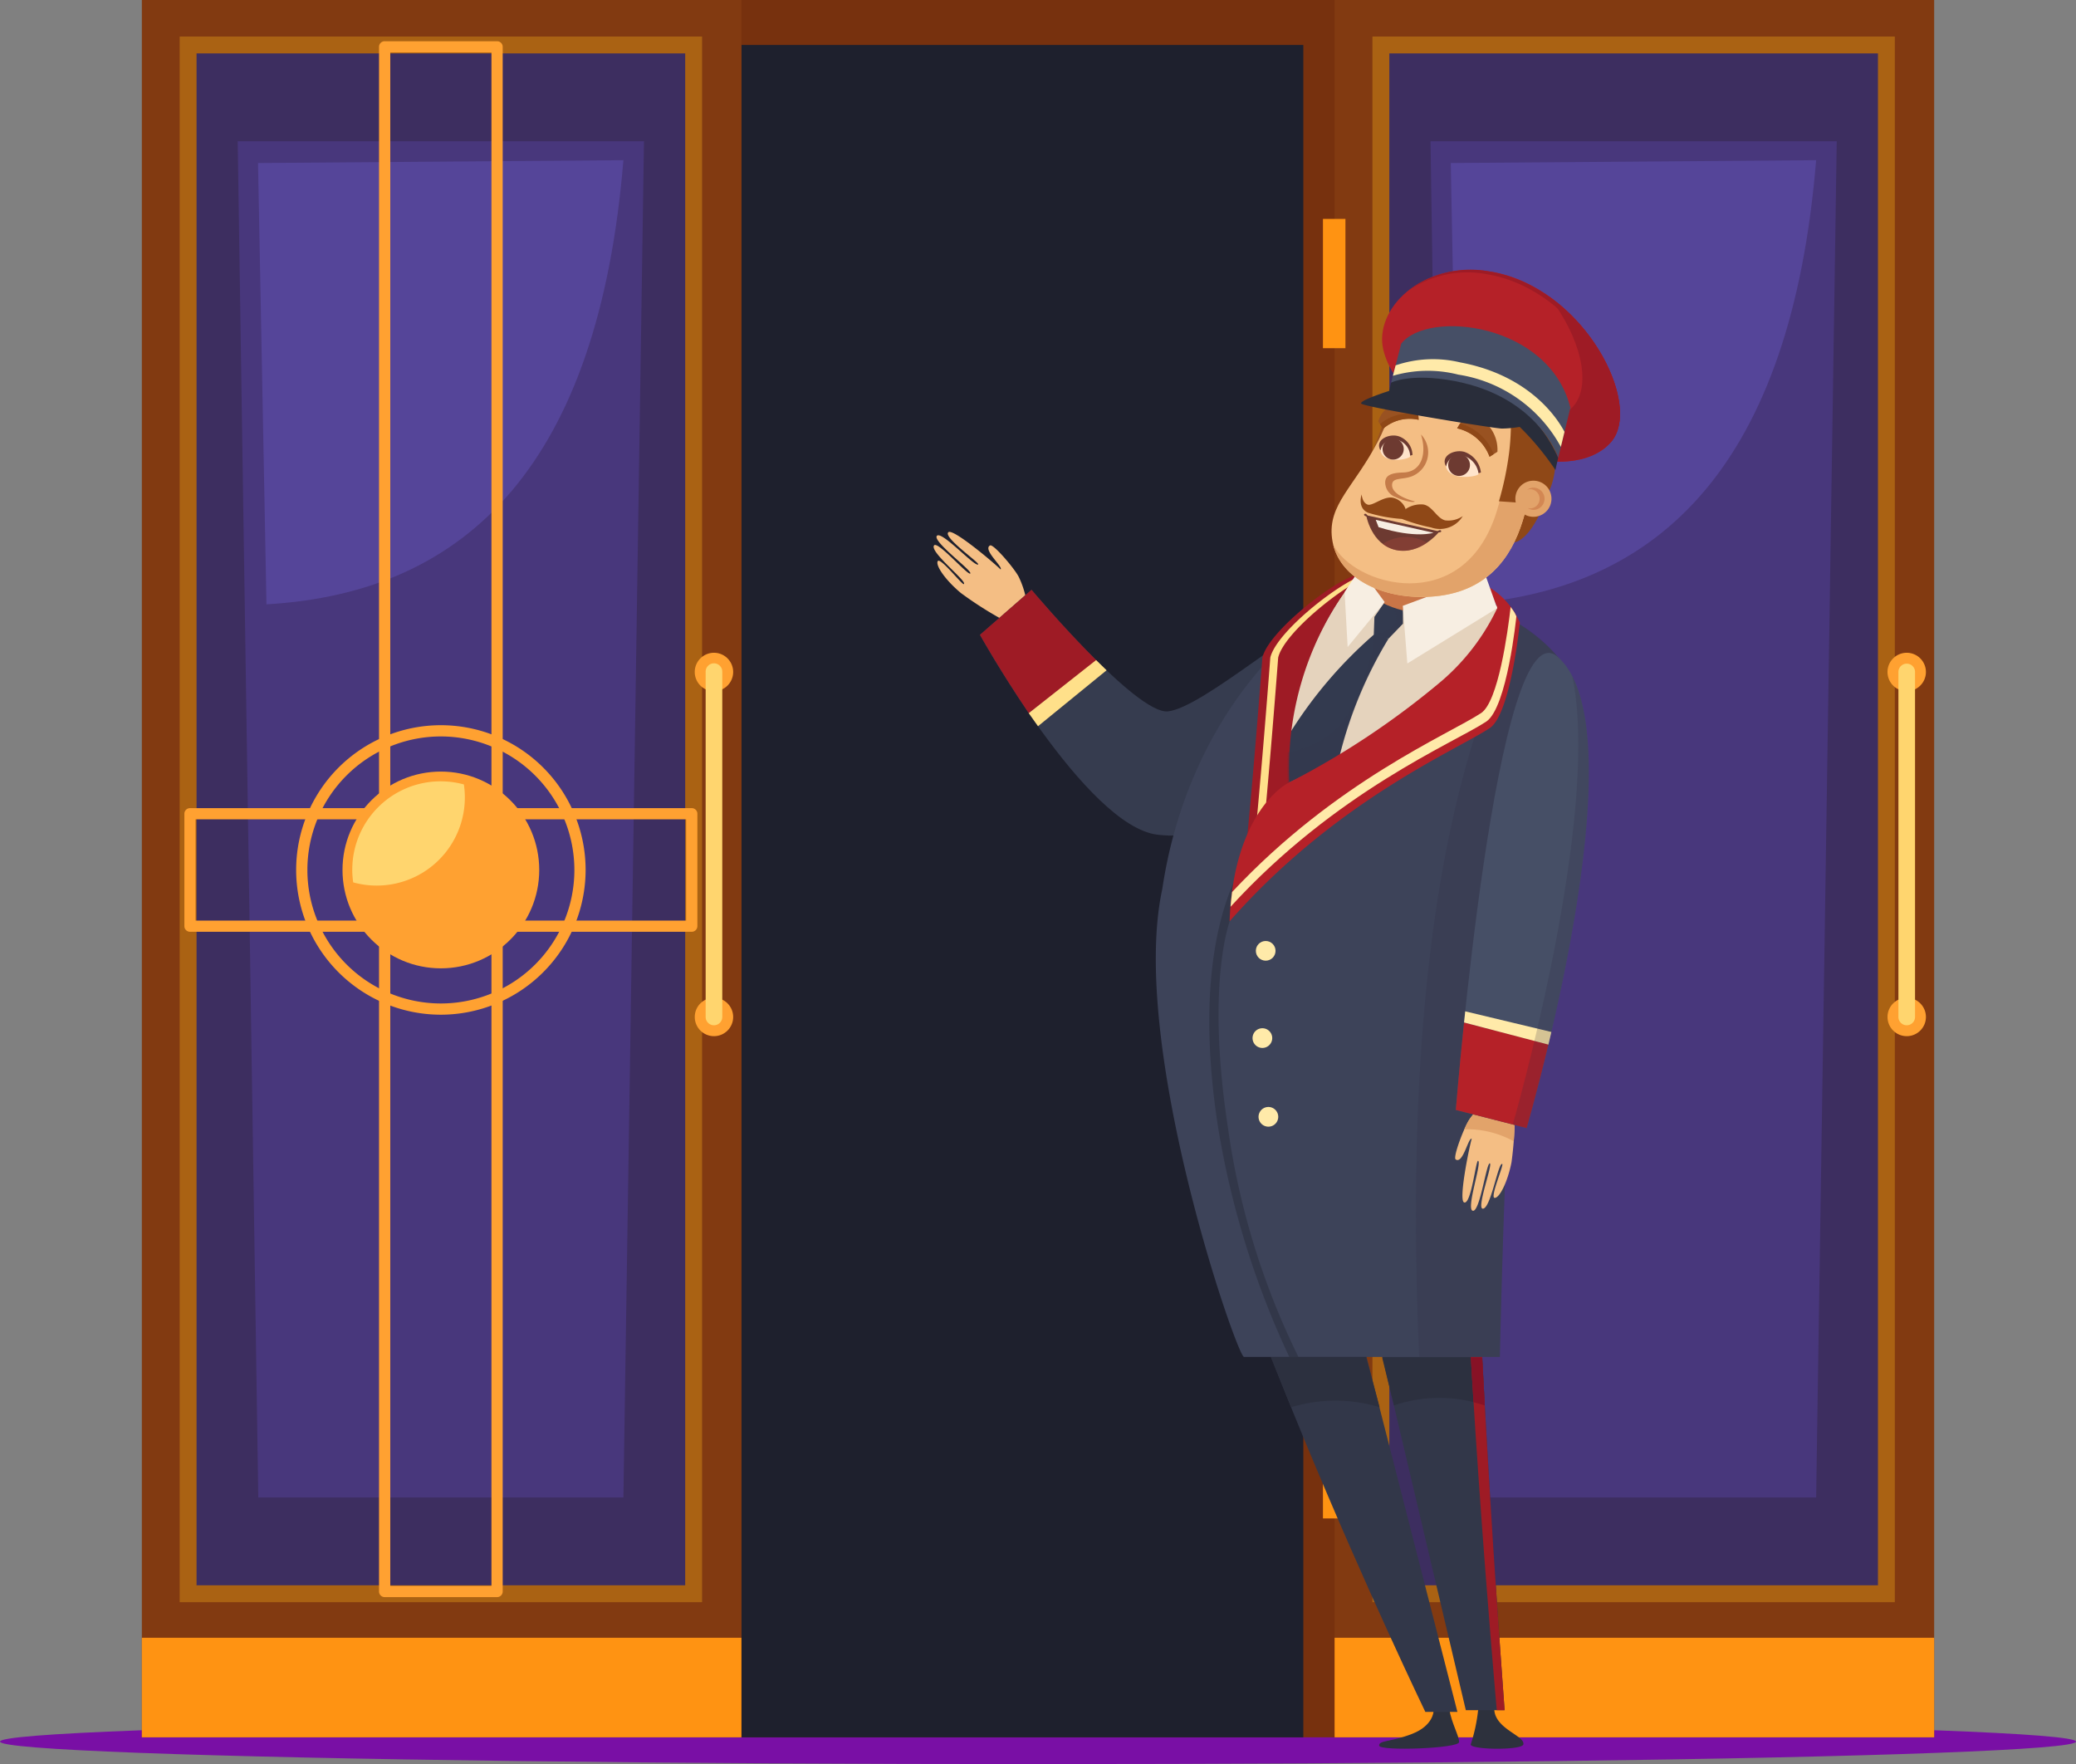 <svg xmlns="http://www.w3.org/2000/svg" width="176.71" height="150.139" viewBox="0 0 176.71 150.139">
  <rect x="0" y="0" width="176.71" height="150.139" fill="#808080" stroke="none"/>
  <g id="Group_13027" data-name="Group 13027" transform="translate(-575.29 -3211.412)">
    <g id="Group_4781" data-name="Group 4781" transform="translate(575.291 3211.412)">
      <ellipse id="Ellipse_181" data-name="Ellipse 181" cx="88.355" cy="1.914" rx="88.355" ry="1.914" transform="translate(0 146.312)" fill="#790fa5"/>
      <g id="Group_4766" data-name="Group 4766" transform="translate(12.073 0)">
        <rect id="Rectangle_362" data-name="Rectangle 362" width="55.118" height="147.862" transform="translate(47.686)" fill="#77310e"/>
        <rect id="Rectangle_363" data-name="Rectangle 363" width="47.831" height="144.035" transform="translate(51.035 3.828)" fill="#1e202d"/>
        <g id="Group_4761" data-name="Group 4761">
          <rect id="Rectangle_364" data-name="Rectangle 364" width="51.035" height="147.862" fill="#823a11"/>
          <rect id="Rectangle_365" data-name="Rectangle 365" width="51.035" height="8.472" transform="translate(0 139.39)" fill="#ff9312"/>
          <rect id="Rectangle_366" data-name="Rectangle 366" width="43.03" height="131.815" transform="translate(3.938 3.828)" fill="#3d2e60"/>
          <path id="Path_8850" data-name="Path 8850" d="M969.182-9.15H934.6l1.752,115.425H967.43Z" transform="translate(-926.44 21.173)" fill="#48377c"/>
          <path id="Path_8851" data-name="Path 8851" d="M937.3-6.389l.718,37.559c17.24-.988,28.269-12.114,30.382-37.8Z" transform="translate(-927.41 20.264)" fill="#554599"/>
          <path id="Path_8852" data-name="Path 8852" d="M971.342,110.17H926.876V-23.08h44.466Zm-43.03-1.436h41.594V-21.645H928.312Z" transform="translate(-923.656 26.19)" fill="#aa6213"/>
          <g id="Group_4758" data-name="Group 4758" transform="translate(3.621 3.509)">
            <path id="Path_8853" data-name="Path 8853" d="M963.448,109.963h-9.57a.478.478,0,0,1-.479-.478V-21.978a.478.478,0,0,1,.479-.479h9.57a.478.478,0,0,1,.478.479V109.485A.478.478,0,0,1,963.448,109.963Zm-9.091-.957h8.612V-21.5h-8.612Z" transform="translate(-936.831 22.457)" fill="#ffa131"/>
            <path id="Path_8854" data-name="Path 8854" d="M970.691,90.082H927.98a.477.477,0,0,1-.477-.477V80.037a.477.477,0,0,1,.477-.477h42.712a.477.477,0,0,1,.477.477v9.569A.477.477,0,0,1,970.691,90.082Zm-42.235-.953h41.758V80.513H928.456Z" transform="translate(-927.503 -14.289)" fill="#ffa131"/>
            <path id="Path_8855" data-name="Path 8855" d="M954.69,93.167a12.32,12.32,0,1,1,12.321-12.32A12.334,12.334,0,0,1,954.69,93.167Zm0-23.683a11.363,11.363,0,1,0,11.364,11.363A11.376,11.376,0,0,0,954.69,69.484Z" transform="translate(-932.858 -10.315)" fill="#ffa131"/>
            <ellipse id="Ellipse_182" data-name="Ellipse 182" cx="8.373" cy="8.373" rx="8.373" ry="8.373" transform="translate(13.459 62.159)" fill="#ffa131"/>
            <path id="Path_8856" data-name="Path 8856" d="M949.835,83.536a7.488,7.488,0,0,0,.083,1.058,7.5,7.5,0,0,0,9.42-8.336,7.52,7.52,0,0,0-9.5,7.278Z" transform="translate(-935.547 -13.004)" fill="#ffd56e"/>
          </g>
          <g id="Group_4760" data-name="Group 4760" transform="translate(47.064 55.557)">
            <g id="Group_4759" data-name="Group 4759">
              <path id="Path_8857" data-name="Path 8857" d="M998.672,60.528a1.635,1.635,0,1,1-1.635-1.635A1.634,1.634,0,0,1,998.672,60.528Z" transform="translate(-995.403 -58.893)" fill="#ffa131"/>
              <circle id="Ellipse_183" data-name="Ellipse 183" cx="1.635" cy="1.635" r="1.635" transform="translate(0 29.361)" fill="#ffa131"/>
            </g>
            <path id="Path_8858" data-name="Path 8858" d="M997.56,91.118a.708.708,0,0,1-.708-.708V61.049a.708.708,0,1,1,1.415,0V90.411A.708.708,0,0,1,997.56,91.118Z" transform="translate(-995.925 -59.415)" fill="#ffd56e"/>
          </g>
        </g>
        <g id="Group_4765" data-name="Group 4765" transform="translate(100.536)">
          <rect id="Rectangle_367" data-name="Rectangle 367" width="51.035" height="147.862" transform="translate(0.992)" fill="#823a11"/>
          <rect id="Rectangle_368" data-name="Rectangle 368" width="51.035" height="8.472" transform="translate(0.992 139.39)" fill="#ff9312"/>
          <rect id="Rectangle_369" data-name="Rectangle 369" width="43.03" height="131.815" transform="translate(4.93 3.828)" fill="#3d2e60"/>
          <path id="Path_8859" data-name="Path 8859" d="M1127.868-9.15H1093.29l1.752,115.425h31.073Z" transform="translate(-1084.134 21.173)" fill="#48377c"/>
          <path id="Path_8860" data-name="Path 8860" d="M1095.984-6.389l.718,37.559c17.24-.988,28.269-12.114,30.382-37.8Z" transform="translate(-1085.104 20.264)" fill="#554599"/>
          <path id="Path_8861" data-name="Path 8861" d="M1130.029,110.17h-44.466V-23.08h44.466ZM1087,108.734h41.594V-21.645H1087Z" transform="translate(-1081.351 26.19)" fill="#aa6213"/>
          <g id="Group_4763" data-name="Group 4763" transform="translate(48.056 55.557)">
            <g id="Group_4762" data-name="Group 4762">
              <path id="Path_8862" data-name="Path 8862" d="M1157.358,60.528a1.635,1.635,0,1,1-1.635-1.635A1.635,1.635,0,0,1,1157.358,60.528Z" transform="translate(-1154.089 -58.893)" fill="#ffa131"/>
              <ellipse id="Ellipse_184" data-name="Ellipse 184" cx="1.635" cy="1.635" rx="1.635" ry="1.635" transform="translate(0 29.361)" fill="#ffa131"/>
            </g>
            <path id="Path_8863" data-name="Path 8863" d="M1156.247,91.118a.708.708,0,0,1-.708-.708V61.049a.707.707,0,1,1,1.415,0V90.411A.708.708,0,0,1,1156.247,91.118Z" transform="translate(-1154.611 -59.415)" fill="#ffd56e"/>
          </g>
          <g id="Group_4764" data-name="Group 4764" transform="translate(0 18.63)">
            <rect id="Rectangle_370" data-name="Rectangle 370" width="1.914" height="11.004" transform="translate(0 0)" fill="#ff9312"/>
            <rect id="Rectangle_371" data-name="Rectangle 371" width="1.914" height="11.004" transform="translate(0 99.599)" fill="#ff9312"/>
          </g>
        </g>
      </g>
      <g id="Group_4780" data-name="Group 4780" transform="translate(79.47 22.974)">
        <g id="Group_4768" data-name="Group 4768" transform="translate(0 22.296)">
          <path id="Path_8864" data-name="Path 8864" d="M1038.372,52.155l2.535,3.325-2.9,2.221-1.739-4.453Z" transform="translate(-1030.455 -46.179)" fill="#f4be84"/>
          <g id="Group_4767" data-name="Group 4767">
            <path id="Path_8865" data-name="Path 8865" d="M1033.874,50.717l1.226-1.926a7.662,7.662,0,0,0-.66-2.125c-.319-.672-2.163-2.849-2.451-2.7-.663.348,1.141,1.841.894,2.042-.585-.581-4.044-3.5-4.442-3.17-.5.417,2.661,2.6,2.535,2.741-.25.28-3.113-2.9-3.516-2.43s3,2.944,2.847,3.2-2.8-2.829-3.093-2.378c-.374.57,2.868,3.072,2.54,3.284-.139.091-2.006-2.317-2.221-1.951-.2.348.611,1.575,1.969,2.71A31.443,31.443,0,0,0,1033.874,50.717Z" transform="translate(-1027.183 -42.814)" fill="#f4be84"/>
          </g>
        </g>
        <path id="Path_8866" data-name="Path 8866" d="M1091.087,199.3s-.017,1.223-1.814,1.927-2.891.545-2.812,1.015,6.8.234,6.8-.312-.63-1.576-.842-2.811S1091.087,199.3,1091.087,199.3Z" transform="translate(-1048.533 -76.637)" fill="#2d313d"/>
        <path id="Path_8867" data-name="Path 8867" d="M1099.265,199.205a14.078,14.078,0,0,1-.625,2.891c-.052.469,4.374.52,4.479,0,.146-.727-2.312-1.279-2.471-2.891C1100.5,197.694,1099.265,199.205,1099.265,199.205Z" transform="translate(-1052.921 -76.607)" fill="#2d313d"/>
        <path id="Path_8868" data-name="Path 8868" d="M1065.209,51.182c-4.765,2.085-12.884,9.349-15.858,9.679-2.681.3-11.615-10.348-11.615-10.348l-4.392,3.834s9.007,16.268,15.112,17.012c9.915,1.209,21.219-12.731,21.219-12.731S1069.973,49.1,1065.209,51.182Z" transform="translate(-1029.402 -23.291)" fill="#363c4f"/>
        <path id="Path_8869" data-name="Path 8869" d="M1087.048,165.934h-3.3L1072.267,117.3h-1.724l12.488,48.778H1080.3s-20.087-41.663-21.846-59.692l25.663-.171S1084.19,127.477,1087.048,165.934Z" transform="translate(-1038.447 -43.355)" fill="#323749"/>
        <path id="Path_8870" data-name="Path 8870" d="M1086.849,152.606h8.514l.224,4.1a11.96,11.96,0,0,0-7.733,0Z" transform="translate(-1048.674 -60.064)" fill="#2c303f"/>
        <path id="Path_8871" data-name="Path 8871" d="M1097.337,116.374c0,19.13,3.026,52.949,3.051,53.219h.665c-1.937-26.065-2.594-44.219-2.816-53.219Z" transform="translate(-1052.452 -47.014)" fill="#9e1b25"/>
        <rect id="Rectangle_372" data-name="Rectangle 372" width="6.81" height="5.044" transform="translate(24.222 60.346)" fill="#e5d3bd"/>
        <path id="Path_8872" data-name="Path 8872" d="M1079.36,49.788a9.655,9.655,0,0,0-6.175,1.093c-6.486,3.131-13.994,12-15.892,24.787-2.869,13.243,6.373,39.848,6.958,39.822h21.776s.6-28.311,1.9-38.863c.822-6.655,3.648-19.878,3.648-19.878S1088.93,51.983,1079.36,49.788Z" transform="translate(-1037.83 -22.975)" fill="#3d4359"/>
        <path id="Path_8873" data-name="Path 8873" d="M1100.393,78.609c.822-6.655,3.647-19.878,3.647-19.878a11.882,11.882,0,0,0-3.83-3.593c-8.829,17.068-9.419,43.136-8.581,62.333h6.864S1099.089,89.16,1100.393,78.609Z" transform="translate(-1050.296 -24.957)" fill="#2f2842" opacity="0.2" style="mix-blend-mode: multiply;isolation: isolate"/>
        <path id="Path_8874" data-name="Path 8874" d="M1065.734,91.4s-2.233,5.137-.3,17.906a64.291,64.291,0,0,0,6.067,19.691h-.782a74.125,74.125,0,0,1-6.1-19.58c-1.591-10.1-.6-17.868,2.159-22.6Z" transform="translate(-1040.393 -36.368)" fill="#323749"/>
        <g id="Group_4770" data-name="Group 4770" transform="translate(25.192 23.903)">
          <path id="Path_8875" data-name="Path 8875" d="M1079.112,50.81a26.372,26.372,0,0,0-4.835,16.263s13.3-5.9,18.486-14.755C1088.982,50.142,1080.251,50.983,1079.112,50.81Z" transform="translate(-1069.324 -47.294)" fill="#e5d3bd"/>
          <path id="Path_8876" data-name="Path 8876" d="M1078.682,66.763a35.375,35.375,0,0,1,4.17-10.012l-1.1-.468a37.2,37.2,0,0,0-7.326,8.555,22.953,22.953,0,0,0-.148,4.214S1076.112,68.238,1078.682,66.763Z" transform="translate(-1069.325 -49.273)" fill="#333a4f"/>
          <path id="Path_8877" data-name="Path 8877" d="M1086.667,52.152l1.548.317.008,1.518-1.229,1.277-1.254-.319.055-1.536Z" transform="translate(-1073.467 -47.784)" fill="#333a4f"/>
          <path id="Path_8878" data-name="Path 8878" d="M1072.268,66.179A26.356,26.356,0,0,1,1076.975,50a11.149,11.149,0,0,0,1.313.017c.145-.933.122-1.5-.157-1.481-1.564.111-7.594,4.69-8.152,7.035,0,0-.893,11.949-1.675,18.984l5.025-8.04s.131-.372.345-.993C1072.719,66,1072.268,66.179,1072.268,66.179Z" transform="translate(-1067.187 -46.481)" fill="#9e1b25"/>
          <g id="Group_4769" data-name="Group 4769" transform="translate(1.787 2.053)">
            <path id="Path_8879" data-name="Path 8879" d="M1071.7,55.57c.511-2.148,5.6-6.159,7.659-6.906a.18.18,0,0,0-.177-.129c-1.564.111-7.594,4.69-8.152,7.035,0,0-.893,11.949-1.675,18.984l.809-1.295C1070.905,66.149,1071.7,55.571,1071.7,55.57Z" transform="translate(-1069.351 -48.534)" fill="#ffe08a"/>
          </g>
          <path id="Path_8880" data-name="Path 8880" d="M1086.672,52.152l1.548.317.008,1.518L1087,55.263l-1.244-.344s1.523-.235,1.836-1.171S1086.672,52.152,1086.672,52.152Z" transform="translate(-1073.473 -47.785)" fill="#333a4f" opacity="0.2" style="mix-blend-mode: multiply;isolation: isolate"/>
          <path id="Path_8881" data-name="Path 8881" d="M1094.468,48.371c-.109,1.456-2.466,2.466-5.263,2.257s-4.976-1.561-4.868-3.018,2.466-2.466,5.264-2.257S1094.578,46.915,1094.468,48.371Z" transform="translate(-1072.961 -45.326)" fill="#c97547"/>
          <path id="Path_8882" data-name="Path 8882" d="M1074.284,69.136a43.048,43.048,0,0,0,4.4-2.289,38.323,38.323,0,0,1,4.17-10.012l-1.254-.319s.372,1.256-1.971,6.269c-1.5,3.2-5.35,3.719-5.35,3.719S1074.223,68.3,1074.284,69.136Z" transform="translate(-1069.331 -49.356)" fill="#333a4f" opacity="0.2" style="mix-blend-mode: multiply;isolation: isolate"/>
          <path id="Path_8883" data-name="Path 8883" d="M1071.511,66.8s-4.618,2.319-4.953,11.755c9.065-10.308,19.3-14.558,22.15-16.453,1.786-1.191,2.558-8.98,2.558-8.98a6.691,6.691,0,0,0-2.764-3.1c-.044.1.9,1.737.835,1.88a18.719,18.719,0,0,1-4.687,6.16A69.347,69.347,0,0,1,1071.511,66.8Z" transform="translate(-1066.558 -47.016)" fill="#b52128"/>
          <path id="Path_8884" data-name="Path 8884" d="M1096.637,48.563l1,2.811-7.648,4.708-.384-4.907Z" transform="translate(-1074.86 -46.492)" fill="#f7eee2"/>
          <path id="Path_8885" data-name="Path 8885" d="M1083.175,47.689l-1.318,2,.262,4.679,3.149-3.828Z" transform="translate(-1072.069 -46.177)" fill="#f7eee2"/>
          <path id="Path_8886" data-name="Path 8886" d="M1088.441,62.564c1.8-1.18,2.574-8.965,2.574-8.965-.042-.106-.1-.212-.152-.319-.1-.163-.216-.322-.334-.478-.249,2.149-1.057,8.069-2.52,9.032-2.747,1.809-12.363,5.785-21.189,15.226-.053.4-.1.82-.134,1.256C1075.671,68.486,1085.634,64.407,1088.441,62.564Z" transform="translate(-1066.604 -48.019)" fill="#ffeaa9"/>
        </g>
        <g id="Group_4777" data-name="Group 4777" transform="translate(33.871)">
          <path id="Path_8887" data-name="Path 8887" d="M1106.775,39.272s-1.116,2.754-2.456,2.9l.521-3.649Z" transform="translate(-1088.838 -18.974)" fill="#8f4817"/>
          <path id="Path_8888" data-name="Path 8888" d="M1085.079,30.887l-.962-.32s.911-2.026,1.585-3.949c.851-2.426,1.01-4.154,1.393-4.467a2.684,2.684,0,0,1,2.711-.226C1090.8,23.132,1089.145,34.157,1085.079,30.887Z" transform="translate(-1081.561 -12.897)" fill="#995221"/>
          <path id="Path_8889" data-name="Path 8889" d="M1106.337,22.606c-4.08,4.715-17.833-1.31-19.386-7.847-.815-3.431,3.234-7.595,9.067-6.659C1103.978,9.376,1109.115,19.4,1106.337,22.606Z" transform="translate(-1082.545 -7.966)" fill="#b52128"/>
          <path id="Path_8890" data-name="Path 8890" d="M1101.862,11.464c2.678,3.4,3.708,7.5,2.108,9.35-2.765,3.2-9.968,1.456-14.81-2.029,3.952,5.285,14.52,9.116,18.011,5.081C1109.3,21.4,1106.763,14.916,1101.862,11.464Z" transform="translate(-1083.377 -9.226)" fill="#9e1b25"/>
          <path id="Path_8891" data-name="Path 8891" d="M1097.212,8.1a8.736,8.736,0,0,0-7.051,1.715,8.811,8.811,0,0,1,6.754-1.492c7.959,1.276,13.1,11.3,10.319,14.507a4.088,4.088,0,0,1-.583.541,4.171,4.171,0,0,0,.88-.765C1110.309,19.4,1105.172,9.376,1097.212,8.1Z" transform="translate(-1083.738 -7.966)" fill="#9e1b25"/>
          <path id="Path_8892" data-name="Path 8892" d="M1096.378,32.563c-.968,3.1-3.055,6.124-7.855,6.413-4.267.257-7.942-1.737-8.359-4.954-.376-2.9,1.88-4.356,3.957-8.361,1.358-2.619,1.676-5.96,3.884-7.737,1.111-.894,2.537-1.36,4.93-.9C1100.033,18.378,1097.554,28.8,1096.378,32.563Z" transform="translate(-1080.122 -11.164)" fill="#f4be84"/>
          <path id="Path_8893" data-name="Path 8893" d="M1093.008,17.056c-.283-.054-.542-.086-.8-.116,5.294,2.024,3.069,11.55,2.041,14.839-2.824,9.041-12.25,6.286-13.921,2.77.674,2.93,4.224,4.7,8.269,4.461,4.8-.289,6.888-3.316,7.855-6.412C1097.629,28.831,1100.107,18.413,1093.008,17.056Z" transform="translate(-1080.197 -11.199)" fill="#e2a36a"/>
          <path id="Path_8894" data-name="Path 8894" d="M1090.3,29.851c.518,1.631.07,3.2-1.519,3.238-1.053.029-1.486.26-1.525.8a1.341,1.341,0,0,0,.91,1.3c.646.324,1.553.5,1.608.363,0-.012-2.143-.491-1.915-1.539.1-.467.827-.328,1.557-.56A2.192,2.192,0,0,0,1090.3,29.851Z" transform="translate(-1082.69 -15.849)" fill="#c47b49"/>
          <path id="Path_8895" data-name="Path 8895" d="M1103.855,33.287l-1.463-.1a26.65,26.65,0,0,0,.876-4.216c.3-2.553.006-4.241.3-4.642a2.681,2.681,0,0,1,2.563-.913C1107.393,24.327,1108.623,35.407,1103.855,33.287Z" transform="translate(-1088.144 -13.497)" fill="#8f4817"/>
          <path id="Path_8896" data-name="Path 8896" d="M1107.64,37.364a1.537,1.537,0,1,1-1.7-1.352A1.537,1.537,0,0,1,1107.64,37.364Z" transform="translate(-1088.93 -18.065)" fill="#e2a36a"/>
          <g id="Group_4771" data-name="Group 4771" transform="translate(10.692 12.202)">
            <path id="Path_8897" data-name="Path 8897" d="M1096.833,28.318a3.848,3.848,0,0,1,2.76,2.42l.667-.425a3.131,3.131,0,0,0-2.665-3.275Z" transform="translate(-1096.833 -27.038)" fill="#995221"/>
            <path id="Path_8898" data-name="Path 8898" d="M1097.079,28.392l-.246.413a3.848,3.848,0,0,1,2.76,2.42l.349-.223A4.251,4.251,0,0,0,1097.079,28.392Z" transform="translate(-1096.833 -27.526)" fill="#8f4817"/>
          </g>
          <g id="Group_4772" data-name="Group 4772" transform="translate(3.979 11.223)">
            <path id="Path_8899" data-name="Path 8899" d="M1089.775,27.039a3.429,3.429,0,0,0-3.033.771l-.4-.637s.462-2.1,3.336-1.584Z" transform="translate(-1086.342 -25.507)" fill="#995221"/>
            <path id="Path_8900" data-name="Path 8900" d="M1086.57,27.97l.255.406a3.429,3.429,0,0,1,3.033-.771l-.03-.444A3.774,3.774,0,0,0,1086.57,27.97Z" transform="translate(-1086.424 -26.073)" fill="#8f4817"/>
          </g>
          <g id="Group_4773" data-name="Group 4773" transform="translate(2.769 20.752)">
            <path id="Path_8901" data-name="Path 8901" d="M1084.73,40.589l6.238,1.387s-1.62,2.044-3.723,1.576S1084.73,40.589,1084.73,40.589Z" transform="translate(-1084.551 -40.468)" fill="#6d3a31"/>
            <path id="Path_8902" data-name="Path 8902" d="M1086,41.207l4.914,1.1s-1.481.516-4.673-.475Z" transform="translate(-1085.007 -40.691)" fill="#f7eee2"/>
            <path id="Path_8903" data-name="Path 8903" d="M1090.7,43.97a3.4,3.4,0,0,1-2.66.62,2.782,2.782,0,0,1-1.1-.516A3.546,3.546,0,0,1,1090.7,43.97Z" transform="translate(-1085.348 -41.506)" fill="#994239" opacity="0.5" style="mix-blend-mode: screen;isolation: isolate"/>
            <path id="Path_8904" data-name="Path 8904" d="M1094.358,42.592c-.079.022-.188.112-.173.143s.173.045.252.024.1-.071.079-.117A.124.124,0,0,0,1094.358,42.592Z" transform="translate(-1087.956 -41.187)" fill="#6d3a31"/>
            <path id="Path_8905" data-name="Path 8905" d="M1084.507,40.565c.066.048.221.089.245.065s-.049-.147-.115-.194a.124.124,0,0,0-.165-.007C1084.437,40.464,1084.441,40.517,1084.507,40.565Z" transform="translate(-1084.45 -40.4)" fill="#6d3a31"/>
          </g>
          <g id="Group_4774" data-name="Group 4774" transform="translate(9.627 15.428)">
            <path id="Path_8906" data-name="Path 8906" d="M1095.279,33.355c-.485-.91.75-1.456,1.568-1.219a2.1,2.1,0,0,1,1.41,1.754l-.189.059A14.869,14.869,0,0,1,1095.279,33.355Z" transform="translate(-1095.17 -32.08)" fill="#6d3a31"/>
            <path id="Path_8907" data-name="Path 8907" d="M1095.357,33.595a1.184,1.184,0,0,1,1.324-.979,1.832,1.832,0,0,1,1.443,1.589C1098.062,34.44,1095.636,34.832,1095.357,33.595Z" transform="translate(-1095.237 -32.268)" fill="#ffe4cb"/>
            <path id="Path_8908" data-name="Path 8908" d="M1097.348,33.9a.926.926,0,1,1-.279-1.279A.926.926,0,0,1,1097.348,33.9Z" transform="translate(-1095.34 -32.222)" fill="#6d3a31"/>
          </g>
          <g id="Group_4775" data-name="Group 4775" transform="translate(4.044 14.093)">
            <path id="Path_8909" data-name="Path 8909" d="M1086.55,31.236c-.473-.887.731-1.42,1.528-1.189a1.717,1.717,0,0,1,1.209,1.6l-.184.057A12.452,12.452,0,0,1,1086.55,31.236Z" transform="translate(-1086.443 -29.994)" fill="#6d3a31"/>
            <path id="Path_8910" data-name="Path 8910" d="M1086.625,31.47a1.154,1.154,0,0,1,1.291-.954,1.475,1.475,0,0,1,1.241,1.44C1089.1,32.186,1086.9,32.676,1086.625,31.47Z" transform="translate(-1086.508 -30.177)" fill="#ffe4cb"/>
            <path id="Path_8911" data-name="Path 8911" d="M1088.566,31.766a.9.9,0,1,1-.272-1.247A.9.9,0,0,1,1088.566,31.766Z" transform="translate(-1086.609 -30.131)" fill="#6d3a31"/>
          </g>
          <path id="Path_8912" data-name="Path 8912" d="M1101.906,29.94s-3.843-6.079-8.6-6.927c-4.194-.747-5.608.443-5.608.443l.223-.958s1.676-1.224,5.33-.666a12.212,12.212,0,0,1,8.891,7.065Z" transform="translate(-1082.852 -12.908)" fill="#292d3a"/>
          <path id="Path_8913" data-name="Path 8913" d="M1106.565,36.935a.923.923,0,0,0-.434.182.773.773,0,0,1,.161-.052.817.817,0,1,1,.186,1.624.789.789,0,0,1-.294-.025.923.923,0,0,0,.6.147.944.944,0,1,0-.215-1.876Z" transform="translate(-1089.491 -18.398)" fill="#d38753"/>
          <path id="Path_8914" data-name="Path 8914" d="M1086.542,23.511s-2.576.809-2.49,1.1,11.11,2.1,11.968,2.138a9.74,9.74,0,0,0,2.15-.271,11.289,11.289,0,0,0-6.367-3.7C1087.943,22.189,1086.542,23.511,1086.542,23.511Z" transform="translate(-1081.537 -13.248)" fill="#292d3a"/>
          <path id="Path_8915" data-name="Path 8915" d="M1088.048,20.252l.858-3.312c2.269-2.921,12.613-1.767,14.4,5.451l-1.035,4.26s-1.637-5.179-8.843-6.536C1089.681,19.41,1088.048,20.252,1088.048,20.252Z" transform="translate(-1082.977 -10.662)" fill="#464f66"/>
          <path id="Path_8916" data-name="Path 8916" d="M1088.513,20.385l-.23.887a10.544,10.544,0,0,1,5.569-.1,12.01,12.01,0,0,1,8.728,6.15l.311-1.283c-.963-1.808-3.56-4.921-8.891-5.911A9.883,9.883,0,0,0,1088.513,20.385Z" transform="translate(-1083.062 -12.262)" fill="#ffeaa9"/>
          <g id="Group_4776" data-name="Group 4776" transform="translate(2.477 19.106)">
            <path id="Path_8917" data-name="Path 8917" d="M1089.81,39.545a2.337,2.337,0,0,1,1.5-.388c.783.121,1.143,1.17,1.864,1.351a2.157,2.157,0,0,0,1.5-.361,2.274,2.274,0,0,1-2.708.963,14.836,14.836,0,0,1-2.467-.722Z" transform="translate(-1085.981 -38.301)" fill="#8f4817"/>
            <path id="Path_8918" data-name="Path 8918" d="M1087.824,39.073a1.491,1.491,0,0,0-1.027-.946c-.819-.224-1.786.744-2.232.559s-.484-.857-.484-.857-.409,1.153.558,1.563a12.553,12.553,0,0,0,2.884.524C1088.1,40.025,1087.824,39.073,1087.824,39.073Z" transform="translate(-1083.995 -37.829)" fill="#8f4817"/>
          </g>
        </g>
        <g id="Group_4778" data-name="Group 4778" transform="translate(44.394 70.663)">
          <path id="Path_8919" data-name="Path 8919" d="M1101.632,118.563l-2.278-.152a7.659,7.659,0,0,0-1.548,1.6c-.436.6-1.463,3.264-1.192,3.444.624.415,1.07-1.884,1.363-1.763-.23.792-1.132,5.227-.651,5.417.6.239,1-3.582,1.189-3.539.366.086-1.054,4.125-.447,4.251s1.147-4.041,1.445-4.034-1.141,3.812-.6,3.855c.68.054,1.321-3.99,1.664-3.8.146.079-1.072,2.871-.647,2.884.4.013,1.089-1.291,1.434-3.027A31.492,31.492,0,0,0,1101.632,118.563Z" transform="translate(-1096.569 -118.411)" fill="#f4be84"/>
          <path id="Path_8920" data-name="Path 8920" d="M1099.794,118.411a7.655,7.655,0,0,0-1.548,1.6,5.6,5.6,0,0,0-.455.873A8.335,8.335,0,0,1,1102,121.91c.077-1.141.112-2.477.077-3.347Z" transform="translate(-1097.009 -118.411)" fill="#e2a36a"/>
        </g>
        <path id="Path_8921" data-name="Path 8921" d="M1105.361,59.271c7.179,6.415-2.677,40.078-2.677,40.078l-6.024-1.54S1100.1,54.57,1105.361,59.271Z" transform="translate(-1052.208 -26.317)" fill="#464f66"/>
        <path id="Path_8922" data-name="Path 8922" d="M1097.357,108.071c-.455,4.393-.7,7.444-.7,7.444l6.024,1.54s.845-2.891,1.858-7.126Z" transform="translate(-1052.208 -44.023)" fill="#b52128"/>
        <path id="Path_8923" data-name="Path 8923" d="M1043.355,56.619c-2.892-2.858-5.619-6.106-5.619-6.106l-4.392,3.834s1.642,2.941,4.154,6.668Z" transform="translate(-1029.402 -23.291)" fill="#9e1b25"/>
        <path id="Path_8924" data-name="Path 8924" d="M1097.75,107.538h0l7.178,1.884c.084-.351.168-.706.255-1.075l-7.333-1.756C1097.815,106.913,1097.782,107.23,1097.75,107.538Z" transform="translate(-1052.601 -43.491)" fill="#ffeaa9"/>
        <path id="Path_8925" data-name="Path 8925" d="M1039.838,64.383l.788,1.11,5.837-4.76c-.3-.283-.6-.574-.892-.868Z" transform="translate(-1031.741 -26.66)" fill="#ffe08a"/>
        <g id="Group_4779" data-name="Group 4779" transform="translate(27.147 57.113)">
          <circle id="Ellipse_185" data-name="Ellipse 185" cx="0.838" cy="0.838" r="0.838" transform="translate(0.28)" fill="#ffeaa9"/>
          <path id="Path_8926" data-name="Path 8926" d="M1071.287,109.676a.838.838,0,1,1-.838-.837A.838.838,0,0,1,1071.287,109.676Z" transform="translate(-1069.612 -101.413)" fill="#ffeaa9"/>
          <path id="Path_8927" data-name="Path 8927" d="M1072.086,120.15a.838.838,0,1,1-.838-.838A.838.838,0,0,1,1072.086,120.15Z" transform="translate(-1069.9 -105.185)" fill="#ffeaa9"/>
        </g>
        <path id="Path_8928" data-name="Path 8928" d="M1098.65,152.606q.112,1.929.233,3.83.478.118.955.274l-.224-4.1Z" transform="translate(-1052.925 -60.064)" fill="#871226"/>
        <path id="Path_8929" data-name="Path 8929" d="M1080.143,152.563h-8.115l1.749,4.281a12.917,12.917,0,0,1,7.52,0Z" transform="translate(-1043.336 -60.049)" fill="#2c303f"/>
        <path id="Path_8930" data-name="Path 8930" d="M1109.3,62.008c2.32,11.06-3.92,34.091-5.064,38.154l1.177.3S1114,71.123,1109.3,62.008Z" transform="translate(-1054.937 -27.432)" fill="#2f2842" opacity="0.2" style="mix-blend-mode: multiply;isolation: isolate"/>
      </g>
    </g>
  </g>
</svg>
